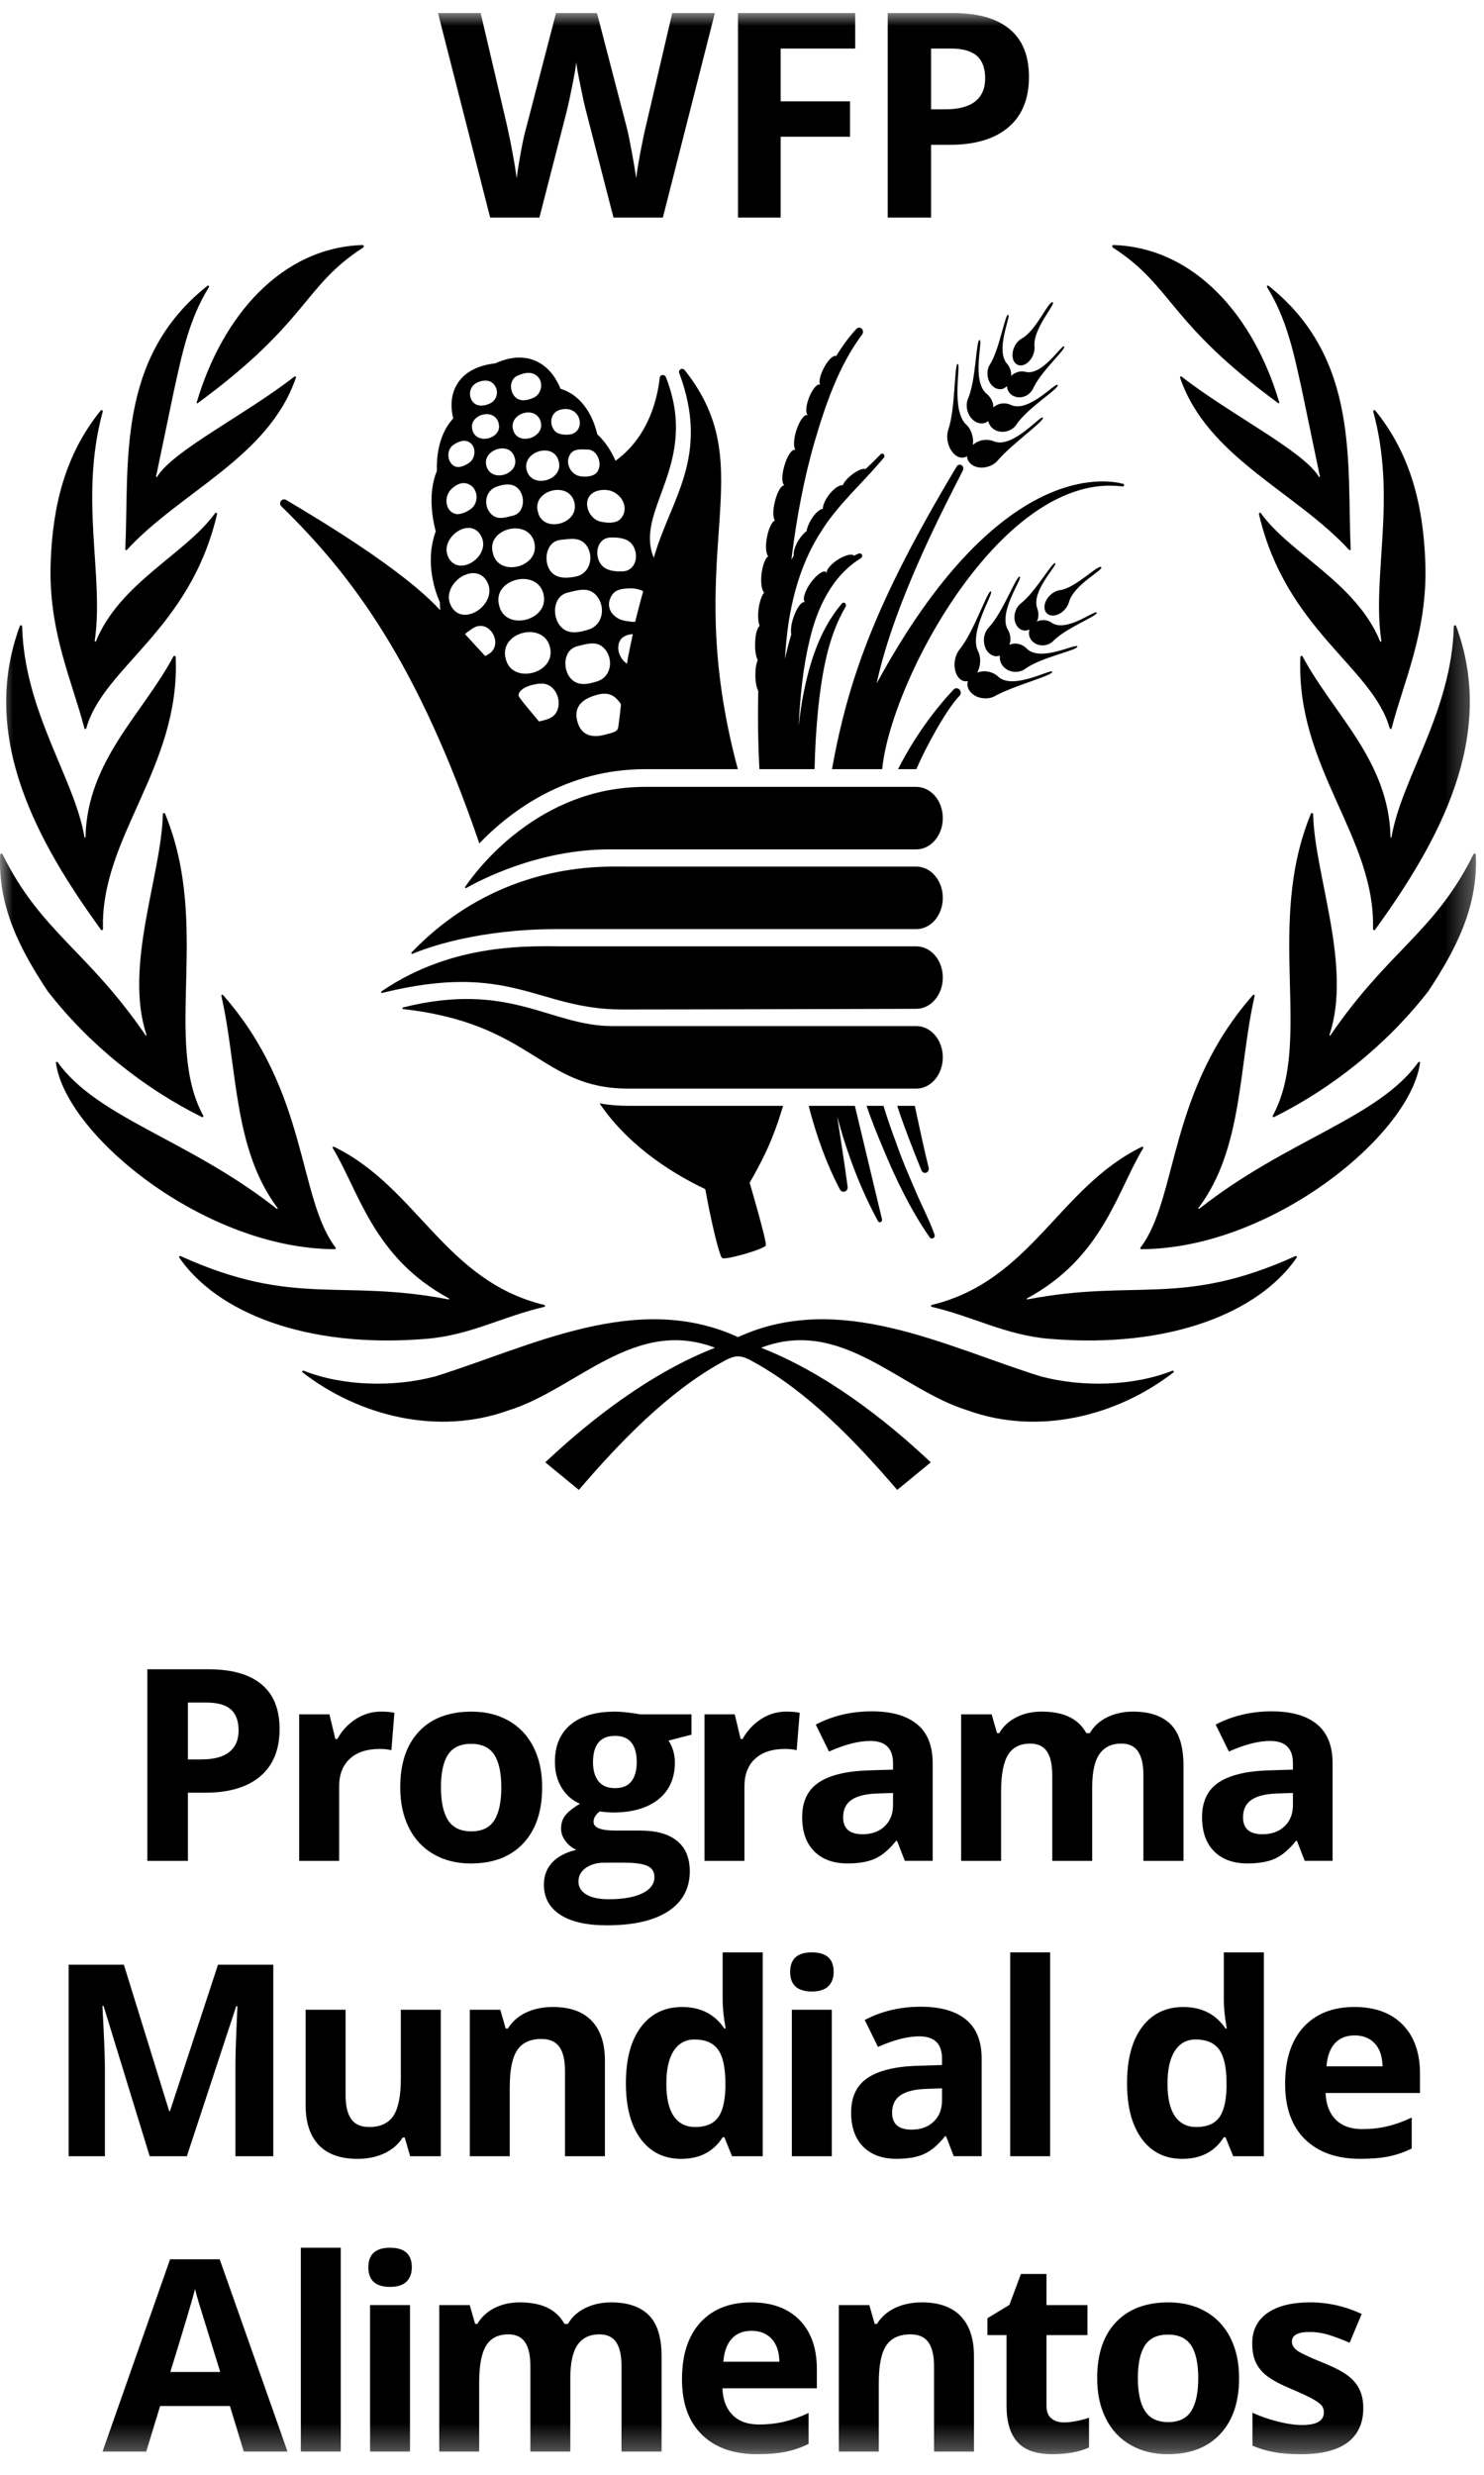 <?xml version="1.0" encoding="UTF-8"?>
<svg width="57px" height="95px" viewBox="0 0 57 95" version="1.1" xmlns="http://www.w3.org/2000/svg" xmlns:xlink="http://www.w3.org/1999/xlink">
    <!-- Generator: Sketch 48.2 (47327) - http://www.bohemiancoding.com/sketch -->
    <title>vertical/es/wfp-logo-vertical-black-es</title>
    <desc>Created with Sketch.</desc>
    <defs>
        <polygon id="path-1" points="0 93.71 56.693 93.71 56.693 0 0 0"></polygon>
    </defs>
    <g id="Black" stroke="none" stroke-width="1" fill="none" fill-rule="evenodd" transform="translate(-348, -218)">
        <g id="vertical/es/wfp-logo-vertical-black-es" transform="translate(348, 218.5)">
            <path d="M7.218,67.039 L7.731,67.039 C8.211,67.039 8.569,66.944 8.807,66.755 C9.045,66.565 9.164,66.29 9.164,65.928 C9.164,65.562 9.065,65.292 8.865,65.118 C8.666,64.943 8.353,64.856 7.927,64.856 L7.218,64.856 L7.218,67.039 Z M10.739,65.872 C10.739,66.663 10.491,67.268 9.997,67.687 C9.502,68.106 8.799,68.316 7.887,68.316 L7.218,68.316 L7.218,70.932 L5.659,70.932 L5.659,63.579 L8.008,63.579 C8.9,63.579 9.578,63.77 10.042,64.154 C10.507,64.539 10.739,65.111 10.739,65.872 Z" id="Fill-1" fill="#000000"></path>
            <path d="M14.63,65.203 C14.838,65.203 15.011,65.219 15.149,65.248 L15.033,66.686 C14.909,66.653 14.758,66.637 14.581,66.637 C14.091,66.637 13.71,66.763 13.437,67.014 C13.162,67.266 13.027,67.617 13.027,68.07 L13.027,70.932 L11.492,70.932 L11.492,65.308 L12.653,65.308 L12.88,66.254 L12.956,66.254 C13.13,65.939 13.366,65.685 13.662,65.492 C13.96,65.3 14.281,65.203 14.63,65.203" id="Fill-3" fill="#000000"></path>
            <path d="M16.937,68.111 C16.937,68.668 17.028,69.089 17.211,69.374 C17.394,69.658 17.691,69.8 18.104,69.8 C18.513,69.8 18.807,69.659 18.986,69.376 C19.166,69.092 19.255,68.671 19.255,68.111 C19.255,67.554 19.165,67.137 18.984,66.858 C18.803,66.581 18.506,66.441 18.094,66.441 C17.685,66.441 17.39,66.58 17.208,66.856 C17.027,67.132 16.937,67.551 16.937,68.111 M20.824,68.111 C20.824,69.026 20.583,69.742 20.101,70.258 C19.618,70.775 18.945,71.033 18.083,71.033 C17.544,71.033 17.068,70.915 16.655,70.678 C16.243,70.442 15.926,70.102 15.705,69.66 C15.483,69.217 15.373,68.701 15.373,68.111 C15.373,67.192 15.612,66.478 16.092,65.968 C16.571,65.459 17.246,65.204 18.114,65.204 C18.654,65.204 19.13,65.321 19.542,65.556 C19.955,65.791 20.271,66.128 20.492,66.567 C20.714,67.007 20.824,67.521 20.824,68.111" id="Fill-5" fill="#000000"></path>
            <path d="M22.777,67.15 C22.777,67.456 22.846,67.697 22.986,67.875 C23.125,68.052 23.337,68.141 23.622,68.141 C23.911,68.141 24.122,68.052 24.256,67.875 C24.39,67.697 24.457,67.456 24.457,67.15 C24.457,66.473 24.178,66.134 23.622,66.134 C23.059,66.134 22.777,66.473 22.777,67.15 Z M22.218,71.727 C22.218,71.938 22.32,72.104 22.523,72.225 C22.726,72.345 23.01,72.406 23.376,72.406 C23.925,72.406 24.356,72.331 24.669,72.179 C24.98,72.029 25.136,71.823 25.136,71.561 C25.136,71.349 25.044,71.204 24.859,71.124 C24.674,71.043 24.39,71.003 24.005,71.003 L23.21,71.003 C22.928,71.003 22.692,71.069 22.503,71.202 C22.313,71.334 22.218,71.508 22.218,71.727 Z M26.559,65.309 L26.559,66.089 L25.679,66.315 C25.84,66.567 25.921,66.848 25.921,67.161 C25.921,67.764 25.71,68.234 25.29,68.571 C24.869,68.908 24.284,69.077 23.537,69.077 L23.26,69.061 L23.034,69.036 C22.876,69.157 22.798,69.291 22.798,69.438 C22.798,69.66 23.079,69.77 23.642,69.77 L24.597,69.77 C25.215,69.77 25.685,69.903 26.008,70.168 C26.332,70.432 26.494,70.822 26.494,71.335 C26.494,71.992 26.219,72.502 25.672,72.864 C25.124,73.225 24.337,73.407 23.31,73.407 C22.526,73.407 21.926,73.27 21.512,72.997 C21.098,72.723 20.891,72.34 20.891,71.847 C20.891,71.508 20.997,71.225 21.208,70.998 C21.42,70.77 21.729,70.607 22.138,70.509 C21.981,70.443 21.843,70.333 21.726,70.18 C21.609,70.028 21.55,69.866 21.55,69.695 C21.55,69.48 21.612,69.302 21.736,69.16 C21.86,69.017 22.04,68.877 22.274,68.74 C21.979,68.612 21.746,68.408 21.573,68.126 C21.4,67.844 21.314,67.512 21.314,67.13 C21.314,66.516 21.513,66.043 21.912,65.707 C22.311,65.372 22.881,65.204 23.622,65.204 C23.78,65.204 23.966,65.218 24.183,65.247 C24.399,65.275 24.538,65.296 24.597,65.309 L26.559,65.309 Z" id="Fill-7" fill="#000000"></path>
            <path d="M30.198,65.203 C30.405,65.203 30.578,65.219 30.716,65.248 L30.6,66.686 C30.476,66.653 30.325,66.637 30.147,66.637 C29.658,66.637 29.276,66.763 29.003,67.014 C28.73,67.266 28.594,67.617 28.594,68.07 L28.594,70.932 L27.059,70.932 L27.059,65.308 L28.221,65.308 L28.447,66.254 L28.523,66.254 C28.697,65.939 28.932,65.685 29.229,65.492 C29.526,65.3 29.848,65.203 30.198,65.203" id="Fill-9" fill="#000000"></path>
            <path d="M34.301,68.326 L33.707,68.347 C33.262,68.36 32.93,68.44 32.712,68.588 C32.493,68.735 32.385,68.96 32.385,69.262 C32.385,69.694 32.633,69.911 33.129,69.911 C33.485,69.911 33.769,69.808 33.982,69.603 C34.195,69.399 34.301,69.128 34.301,68.789 L34.301,68.326 Z M34.753,70.931 L34.457,70.167 L34.416,70.167 C34.158,70.492 33.893,70.718 33.619,70.844 C33.346,70.97 32.99,71.032 32.551,71.032 C32.011,71.032 31.586,70.878 31.276,70.569 C30.966,70.261 30.811,69.822 30.811,69.252 C30.811,68.655 31.02,68.215 31.437,67.931 C31.855,67.648 32.484,67.491 33.325,67.461 L34.301,67.431 L34.301,67.184 C34.301,66.615 34.009,66.33 33.426,66.33 C32.977,66.33 32.448,66.466 31.842,66.737 L31.333,65.701 C31.981,65.362 32.698,65.193 33.487,65.193 C34.24,65.193 34.819,65.357 35.221,65.686 C35.623,66.014 35.824,66.514 35.824,67.184 L35.824,70.931 L34.753,70.931 Z" id="Fill-11" fill="#000000"></path>
            <path d="M41.951,70.932 L40.417,70.932 L40.417,67.648 C40.417,67.243 40.349,66.938 40.214,66.735 C40.078,66.533 39.864,66.431 39.572,66.431 C39.18,66.431 38.895,66.575 38.718,66.864 C38.54,67.152 38.451,67.626 38.451,68.286 L38.451,70.932 L36.917,70.932 L36.917,65.309 L38.089,65.309 L38.295,66.029 L38.381,66.029 C38.531,65.77 38.749,65.569 39.034,65.422 C39.319,65.277 39.646,65.203 40.014,65.203 C40.856,65.203 41.427,65.479 41.724,66.029 L41.86,66.029 C42.012,65.767 42.233,65.564 42.527,65.42 C42.82,65.276 43.151,65.203 43.52,65.203 C44.157,65.203 44.639,65.368 44.967,65.694 C45.293,66.021 45.457,66.545 45.457,67.266 L45.457,70.932 L43.918,70.932 L43.918,67.648 C43.918,67.243 43.849,66.938 43.714,66.735 C43.578,66.533 43.364,66.431 43.073,66.431 C42.697,66.431 42.417,66.565 42.23,66.833 C42.044,67.101 41.951,67.527 41.951,68.111 L41.951,70.932 Z" id="Fill-13" fill="#000000"></path>
            <path d="M49.661,68.326 L49.067,68.347 C48.622,68.36 48.29,68.44 48.072,68.588 C47.853,68.735 47.745,68.96 47.745,69.262 C47.745,69.694 47.993,69.911 48.489,69.911 C48.845,69.911 49.129,69.808 49.342,69.603 C49.555,69.399 49.661,69.128 49.661,68.789 L49.661,68.326 Z M50.113,70.931 L49.817,70.167 L49.776,70.167 C49.518,70.492 49.253,70.718 48.979,70.844 C48.706,70.97 48.35,71.032 47.911,71.032 C47.371,71.032 46.946,70.878 46.636,70.569 C46.326,70.261 46.171,69.822 46.171,69.252 C46.171,68.655 46.38,68.215 46.797,67.931 C47.215,67.648 47.844,67.491 48.685,67.461 L49.661,67.431 L49.661,67.184 C49.661,66.615 49.369,66.33 48.786,66.33 C48.337,66.33 47.808,66.466 47.202,66.737 L46.693,65.701 C47.341,65.362 48.058,65.193 48.847,65.193 C49.6,65.193 50.179,65.357 50.581,65.686 C50.983,66.014 51.184,66.514 51.184,67.184 L51.184,70.931 L50.113,70.931 Z" id="Fill-15" fill="#000000"></path>
            <path d="M5.749,82.271 L3.978,76.502 L3.934,76.502 C3.997,77.676 4.029,78.458 4.029,78.851 L4.029,82.271 L2.636,82.271 L2.636,74.918 L4.758,74.918 L6.499,80.541 L6.528,80.541 L8.374,74.918 L10.497,74.918 L10.497,82.271 L9.043,82.271 L9.043,78.791 C9.043,78.626 9.046,78.437 9.051,78.222 C9.056,78.008 9.079,77.438 9.119,76.512 L9.073,76.512 L7.177,82.271 L5.749,82.271 Z" id="Fill-17" fill="#000000"></path>
            <path d="M15.754,82.271 L15.546,81.552 L15.466,81.552 C15.303,81.813 15.069,82.015 14.768,82.158 C14.466,82.3 14.123,82.372 13.736,82.372 C13.075,82.372 12.579,82.195 12.242,81.841 C11.908,81.487 11.739,80.978 11.739,80.315 L11.739,76.648 L13.274,76.648 L13.274,79.932 C13.274,80.338 13.345,80.642 13.491,80.845 C13.634,81.048 13.864,81.15 14.18,81.15 C14.608,81.15 14.918,81.006 15.11,80.719 C15.3,80.433 15.396,79.958 15.396,79.293 L15.396,76.648 L16.93,76.648 L16.93,82.271 L15.754,82.271 Z" id="Fill-19" fill="#000000"></path>
            <path d="M23.235,82.271 L21.701,82.271 L21.701,78.987 C21.701,78.582 21.629,78.277 21.485,78.074 C21.34,77.872 21.111,77.77 20.796,77.77 C20.367,77.77 20.056,77.914 19.866,78.2 C19.674,78.487 19.579,78.961 19.579,79.625 L19.579,82.271 L18.045,82.271 L18.045,76.648 L19.216,76.648 L19.422,77.368 L19.508,77.368 C19.679,77.096 19.915,76.89 20.214,76.751 C20.514,76.612 20.856,76.542 21.238,76.542 C21.892,76.542 22.388,76.719 22.727,77.073 C23.065,77.427 23.235,77.937 23.235,78.605 L23.235,82.271 Z" id="Fill-21" fill="#000000"></path>
            <path d="M26.7,81.15 C27.093,81.15 27.38,81.036 27.562,80.807 C27.745,80.58 27.846,80.192 27.862,79.646 L27.862,79.48 C27.862,78.877 27.769,78.444 27.583,78.182 C27.396,77.921 27.095,77.79 26.675,77.79 C26.333,77.79 26.067,77.935 25.878,78.225 C25.688,78.515 25.594,78.937 25.594,79.49 C25.594,80.044 25.689,80.458 25.881,80.735 C26.071,81.011 26.345,81.15 26.7,81.15 M26.162,82.372 C25.502,82.372 24.982,82.115 24.605,81.602 C24.228,81.089 24.04,80.379 24.04,79.469 C24.04,78.547 24.231,77.83 24.615,77.315 C25,76.8 25.528,76.543 26.202,76.543 C26.91,76.543 27.45,76.818 27.822,77.368 L27.872,77.368 C27.795,76.949 27.757,76.575 27.757,76.246 L27.757,74.446 L29.296,74.446 L29.296,82.271 L28.118,82.271 L27.822,81.542 L27.757,81.542 C27.408,82.095 26.876,82.372 26.162,82.372" id="Fill-23" fill="#000000"></path>
            <mask id="mask-2" fill="white">
                <use xlink:href="#path-1"></use>
            </mask>
            <g id="Clip-26"></g>
            <path d="M30.415,82.271 L31.949,82.271 L31.949,76.648 L30.415,76.648 L30.415,82.271 Z M30.35,75.194 C30.35,74.694 30.628,74.445 31.185,74.445 C31.741,74.445 32.02,74.694 32.02,75.194 C32.02,75.433 31.95,75.617 31.811,75.75 C31.672,75.883 31.463,75.948 31.185,75.948 C30.628,75.948 30.35,75.697 30.35,75.194 Z" id="Fill-25" fill="#000000" mask="url(#mask-2)"></path>
            <path d="M36.182,79.665 L35.588,79.686 C35.143,79.699 34.811,79.779 34.593,79.927 C34.374,80.074 34.266,80.299 34.266,80.601 C34.266,81.033 34.514,81.25 35.01,81.25 C35.366,81.25 35.65,81.147 35.863,80.942 C36.076,80.738 36.182,80.467 36.182,80.128 L36.182,79.665 Z M36.634,82.27 L36.338,81.506 L36.297,81.506 C36.039,81.831 35.774,82.057 35.5,82.183 C35.227,82.309 34.871,82.371 34.432,82.371 C33.892,82.371 33.467,82.217 33.157,81.908 C32.847,81.6 32.692,81.161 32.692,80.591 C32.692,79.994 32.901,79.554 33.318,79.27 C33.736,78.987 34.365,78.83 35.206,78.8 L36.182,78.77 L36.182,78.523 C36.182,77.954 35.89,77.669 35.307,77.669 C34.858,77.669 34.329,77.805 33.723,78.076 L33.214,77.04 C33.862,76.701 34.579,76.532 35.368,76.532 C36.121,76.532 36.7,76.696 37.102,77.025 C37.504,77.353 37.705,77.853 37.705,78.523 L37.705,82.27 L36.634,82.27 Z" id="Fill-27" fill="#000000" mask="url(#mask-2)"></path>
            <polygon id="Fill-28" fill="#000000" mask="url(#mask-2)" points="38.801 82.271 40.335 82.271 40.335 74.446 38.801 74.446"></polygon>
            <path d="M45.949,81.15 C46.342,81.15 46.629,81.036 46.811,80.807 C46.994,80.58 47.095,80.192 47.111,79.646 L47.111,79.48 C47.111,78.877 47.018,78.444 46.832,78.182 C46.645,77.921 46.344,77.79 45.924,77.79 C45.582,77.79 45.316,77.935 45.127,78.225 C44.937,78.515 44.843,78.937 44.843,79.49 C44.843,80.044 44.938,80.458 45.13,80.735 C45.32,81.011 45.594,81.15 45.949,81.15 M45.411,82.372 C44.751,82.372 44.231,82.115 43.854,81.602 C43.477,81.089 43.289,80.379 43.289,79.469 C43.289,78.547 43.48,77.83 43.864,77.315 C44.249,76.8 44.777,76.543 45.451,76.543 C46.159,76.543 46.699,76.818 47.071,77.368 L47.121,77.368 C47.044,76.949 47.006,76.575 47.006,76.246 L47.006,74.446 L48.545,74.446 L48.545,82.271 L47.367,82.271 L47.071,81.542 L47.006,81.542 C46.657,82.095 46.125,82.372 45.411,82.372" id="Fill-29" fill="#000000" mask="url(#mask-2)"></path>
            <path d="M52.031,77.634 C51.706,77.634 51.451,77.737 51.267,77.943 C51.083,78.15 50.977,78.442 50.95,78.821 L53.102,78.821 C53.095,78.442 52.997,78.15 52.806,77.943 C52.615,77.737 52.356,77.634 52.031,77.634 M52.248,82.371 C51.343,82.371 50.635,82.121 50.126,81.622 C49.616,81.122 49.361,80.415 49.361,79.499 C49.361,78.558 49.596,77.829 50.067,77.315 C50.539,76.8 51.19,76.542 52.021,76.542 C52.816,76.542 53.434,76.769 53.877,77.221 C54.32,77.674 54.541,78.299 54.541,79.097 L54.541,79.842 L50.915,79.842 C50.931,80.278 51.06,80.617 51.302,80.863 C51.544,81.108 51.883,81.23 52.318,81.23 C52.657,81.23 52.977,81.195 53.279,81.124 C53.581,81.054 53.895,80.942 54.224,80.787 L54.224,81.974 C53.956,82.109 53.67,82.208 53.364,82.274 C53.059,82.339 52.687,82.371 52.248,82.371" id="Fill-30" fill="#000000" mask="url(#mask-2)"></path>
            <path d="M8.459,90.552 C7.966,88.966 7.688,88.069 7.626,87.862 C7.564,87.654 7.52,87.489 7.493,87.368 C7.383,87.797 7.066,88.859 6.542,90.552 L8.459,90.552 Z M9.364,93.61 L8.831,91.86 L6.15,91.86 L5.617,93.61 L3.938,93.61 L6.533,86.227 L8.438,86.227 L11.044,93.61 L9.364,93.61 Z" id="Fill-31" fill="#000000" mask="url(#mask-2)"></path>
            <polygon id="Fill-32" fill="#000000" mask="url(#mask-2)" points="11.555 93.609 13.089 93.609 13.089 85.784 11.555 85.784"></polygon>
            <path d="M14.214,93.609 L15.748,93.609 L15.748,87.986 L14.214,87.986 L14.214,93.609 Z M14.148,86.533 C14.148,86.033 14.426,85.784 14.983,85.784 C15.54,85.784 15.818,86.033 15.818,86.533 C15.818,86.771 15.748,86.956 15.609,87.089 C15.47,87.222 15.261,87.287 14.983,87.287 C14.426,87.287 14.148,87.036 14.148,86.533 Z" id="Fill-33" fill="#000000" mask="url(#mask-2)"></path>
            <path d="M21.905,93.61 L20.372,93.61 L20.372,90.326 C20.372,89.921 20.303,89.616 20.169,89.413 C20.032,89.211 19.819,89.109 19.526,89.109 C19.134,89.109 18.849,89.253 18.672,89.542 C18.494,89.83 18.405,90.304 18.405,90.964 L18.405,93.61 L16.871,93.61 L16.871,87.987 L18.043,87.987 L18.249,88.707 L18.335,88.707 C18.486,88.448 18.704,88.247 18.988,88.1 C19.274,87.955 19.6,87.881 19.969,87.881 C20.811,87.881 21.382,88.157 21.678,88.707 L21.815,88.707 C21.966,88.445 22.188,88.242 22.481,88.098 C22.774,87.954 23.106,87.881 23.475,87.881 C24.112,87.881 24.594,88.046 24.921,88.372 C25.247,88.699 25.411,89.223 25.411,89.944 L25.411,93.61 L23.872,93.61 L23.872,90.326 C23.872,89.921 23.803,89.616 23.669,89.413 C23.532,89.211 23.319,89.109 23.028,89.109 C22.651,89.109 22.372,89.243 22.184,89.511 C21.999,89.779 21.905,90.205 21.905,90.789 L21.905,93.61 Z" id="Fill-34" fill="#000000" mask="url(#mask-2)"></path>
            <path d="M28.865,88.973 C28.54,88.973 28.285,89.076 28.101,89.282 C27.917,89.489 27.811,89.781 27.784,90.16 L29.936,90.16 C29.929,89.781 29.831,89.489 29.64,89.282 C29.449,89.076 29.19,88.973 28.865,88.973 M29.082,93.71 C28.177,93.71 27.469,93.46 26.96,92.961 C26.45,92.461 26.195,91.754 26.195,90.838 C26.195,89.897 26.43,89.168 26.901,88.654 C27.373,88.139 28.024,87.881 28.855,87.881 C29.65,87.881 30.268,88.108 30.711,88.56 C31.154,89.013 31.375,89.638 31.375,90.436 L31.375,91.181 L27.749,91.181 C27.765,91.617 27.894,91.956 28.136,92.202 C28.378,92.447 28.717,92.569 29.152,92.569 C29.491,92.569 29.811,92.534 30.113,92.463 C30.415,92.393 30.729,92.281 31.058,92.126 L31.058,93.313 C30.79,93.448 30.504,93.547 30.198,93.613 C29.893,93.678 29.521,93.71 29.082,93.71" id="Fill-35" fill="#000000" mask="url(#mask-2)"></path>
            <path d="M37.41,93.61 L35.876,93.61 L35.876,90.326 C35.876,89.921 35.804,89.616 35.66,89.413 C35.515,89.211 35.286,89.109 34.971,89.109 C34.542,89.109 34.231,89.253 34.04,89.539 C33.849,89.826 33.754,90.3 33.754,90.964 L33.754,93.61 L32.22,93.61 L32.22,87.987 L33.391,87.987 L33.597,88.707 L33.683,88.707 C33.854,88.435 34.09,88.229 34.389,88.09 C34.689,87.951 35.031,87.881 35.413,87.881 C36.067,87.881 36.563,88.058 36.902,88.412 C37.24,88.766 37.41,89.276 37.41,89.944 L37.41,93.61 Z" id="Fill-36" fill="#000000" mask="url(#mask-2)"></path>
            <path d="M40.864,92.489 C41.132,92.489 41.454,92.43 41.829,92.311 L41.829,93.454 C41.447,93.624 40.977,93.71 40.421,93.71 C39.807,93.71 39.361,93.555 39.081,93.246 C38.801,92.934 38.661,92.469 38.661,91.85 L38.661,89.138 L37.926,89.138 L37.926,88.49 L38.771,87.977 L39.214,86.79 L40.195,86.79 L40.195,87.987 L41.769,87.987 L41.769,89.138 L40.195,89.138 L40.195,91.85 C40.195,92.067 40.256,92.228 40.379,92.332 C40.501,92.436 40.663,92.489 40.864,92.489" id="Fill-37" fill="#000000" mask="url(#mask-2)"></path>
            <path d="M43.705,90.788 C43.705,91.345 43.797,91.766 43.979,92.051 C44.162,92.335 44.46,92.477 44.872,92.477 C45.281,92.477 45.575,92.336 45.755,92.053 C45.934,91.769 46.024,91.348 46.024,90.788 C46.024,90.231 45.934,89.814 45.753,89.535 C45.571,89.258 45.274,89.118 44.862,89.118 C44.453,89.118 44.158,89.257 43.977,89.533 C43.796,89.809 43.705,90.228 43.705,90.788 M47.593,90.788 C47.593,91.703 47.351,92.419 46.869,92.935 C46.386,93.452 45.714,93.71 44.852,93.71 C44.312,93.71 43.836,93.592 43.424,93.355 C43.012,93.119 42.694,92.779 42.474,92.337 C42.252,91.894 42.142,91.378 42.142,90.788 C42.142,89.869 42.381,89.155 42.86,88.645 C43.34,88.136 44.014,87.881 44.883,87.881 C45.422,87.881 45.898,87.998 46.31,88.233 C46.723,88.468 47.04,88.805 47.261,89.244 C47.482,89.684 47.593,90.198 47.593,90.788" id="Fill-38" fill="#000000" mask="url(#mask-2)"></path>
            <path d="M52.363,91.94 C52.363,92.517 52.163,92.956 51.762,93.258 C51.361,93.559 50.762,93.711 49.964,93.711 C49.555,93.711 49.206,93.683 48.918,93.627 C48.63,93.572 48.36,93.491 48.108,93.383 L48.108,92.116 C48.393,92.251 48.715,92.363 49.071,92.454 C49.428,92.544 49.743,92.589 50.014,92.589 C50.571,92.589 50.849,92.428 50.849,92.106 C50.849,91.986 50.812,91.887 50.739,91.812 C50.665,91.737 50.538,91.651 50.356,91.555 C50.175,91.46 49.934,91.348 49.633,91.221 C49.2,91.04 48.882,90.873 48.679,90.718 C48.476,90.564 48.329,90.387 48.236,90.187 C48.144,89.988 48.098,89.743 48.098,89.451 C48.098,88.951 48.292,88.565 48.679,88.292 C49.066,88.018 49.615,87.881 50.326,87.881 C51.004,87.881 51.662,88.029 52.302,88.324 L51.84,89.43 C51.558,89.31 51.295,89.211 51.051,89.133 C50.805,89.057 50.555,89.018 50.301,89.018 C49.848,89.018 49.622,89.14 49.622,89.385 C49.622,89.523 49.695,89.642 49.841,89.743 C49.987,89.843 50.306,89.992 50.799,90.19 C51.238,90.368 51.56,90.534 51.764,90.688 C51.969,90.842 52.12,91.02 52.217,91.221 C52.314,91.422 52.363,91.662 52.363,91.94" id="Fill-39" fill="#000000" mask="url(#mask-2)"></path>
            <path d="M35.762,3.696 L36.31,3.696 C36.822,3.696 37.204,3.595 37.459,3.392 C37.713,3.189 37.84,2.894 37.84,2.509 C37.84,2.119 37.734,1.831 37.521,1.643 C37.307,1.458 36.974,1.363 36.519,1.363 L35.762,1.363 L35.762,3.696 Z M39.522,2.45 C39.522,3.295 39.257,3.941 38.729,4.388 C38.201,4.837 37.45,5.059 36.476,5.059 L35.762,5.059 L35.762,7.853 L34.097,7.853 L34.097,0.001 L36.605,0.001 C37.557,0.001 38.282,0.204 38.777,0.616 C39.274,1.026 39.522,1.637 39.522,2.45 Z M29.985,7.853 L28.347,7.853 L28.347,0.001 L32.848,0.001 L32.848,1.363 L29.985,1.363 L29.985,3.389 L32.649,3.389 L32.649,4.748 L29.985,4.748 L29.985,7.853 Z M25.46,7.853 L23.564,7.853 L22.501,3.728 C22.461,3.58 22.394,3.277 22.299,2.817 C22.204,2.357 22.15,2.049 22.136,1.891 C22.114,2.084 22.06,2.396 21.974,2.822 C21.888,3.251 21.822,3.557 21.776,3.739 L20.718,7.853 L18.827,7.853 L16.824,0.001 L18.462,0.001 L19.466,4.285 C19.641,5.077 19.768,5.763 19.847,6.343 C19.869,6.139 19.918,5.824 19.995,5.396 C20.072,4.966 20.144,4.635 20.213,4.399 L21.357,0.001 L22.93,0.001 L24.074,4.399 C24.125,4.596 24.187,4.897 24.262,5.301 C24.338,5.707 24.395,6.053 24.434,6.343 C24.47,6.064 24.527,5.715 24.606,5.298 C24.685,4.883 24.757,4.545 24.821,4.285 L25.82,0.001 L27.458,0.001 L25.46,7.853 Z M21.387,35.166 C18.337,35.166 16.378,35.889 15.844,36.114 C15.812,36.129 15.786,36.084 15.81,36.059 C19.163,32.574 23.089,32.766 24.033,32.766 L35.195,32.766 C35.757,32.766 36.213,33.303 36.213,33.967 C36.213,34.629 35.757,35.166 35.195,35.166 L21.387,35.166 Z M23.902,38.251 C20.615,38.251 19.656,36.383 14.68,37.615 C14.646,37.624 14.623,37.578 14.652,37.557 C17.426,35.654 20.443,35.828 21.663,35.828 L35.195,35.828 C35.757,35.828 36.213,36.364 36.213,37.026 C36.213,37.688 35.757,38.225 35.195,38.225 C35.195,38.225 26.505,38.251 23.902,38.251 Z M24.135,41.288 C20.761,41.288 20.491,38.797 15.489,38.236 C15.454,38.233 15.45,38.181 15.484,38.172 C19.593,37.145 21.122,38.888 23.521,38.888 L35.195,38.888 C35.757,38.888 36.213,39.425 36.213,40.087 C36.213,40.751 35.757,41.288 35.195,41.288 L24.135,41.288 Z M23.403,32.105 C20.686,32.105 18.435,33.289 17.908,33.589 C17.879,33.605 17.849,33.569 17.868,33.542 C18.308,32.894 20.688,29.706 24.778,29.706 L35.195,29.706 C35.757,29.706 36.213,30.242 36.213,30.905 C36.213,31.567 35.757,32.105 35.195,32.105 L23.403,32.105 Z M38.344,25.48 C38.239,25.373 38.081,25.297 37.9,25.274 C37.766,25.256 37.646,25.277 37.538,25.317 C37.585,25.218 37.625,25.113 37.64,24.988 C37.667,24.794 37.63,24.613 37.556,24.476 C37.22,23.738 38.181,22.267 38.06,22.201 C37.945,22.137 37.399,23.761 36.869,24.416 C36.766,24.537 36.693,24.709 36.669,24.905 C36.651,25.099 36.682,25.282 36.756,25.419 C36.829,25.55 36.942,25.645 37.074,25.652 C37.11,25.657 37.147,25.654 37.181,25.646 C37.173,25.666 37.165,25.686 37.163,25.706 C37.142,25.849 37.197,25.985 37.304,26.093 C37.409,26.204 37.564,26.279 37.745,26.3 C37.932,26.325 38.105,26.288 38.239,26.207 C38.958,25.814 40.449,25.427 40.417,25.288 C40.388,25.151 38.934,26.003 38.344,25.48 Z M39.444,24.405 C39.344,24.297 39.202,24.223 39.037,24.206 C38.942,24.201 38.856,24.218 38.769,24.25 C38.782,24.203 38.801,24.165 38.806,24.119 C38.824,23.944 38.782,23.782 38.703,23.657 C38.339,22.98 39.291,21.701 39.168,21.637 C39.045,21.573 38.522,23.006 37.992,23.572 C37.887,23.672 37.814,23.822 37.795,23.997 C37.78,24.172 37.819,24.337 37.895,24.462 C37.979,24.584 38.095,24.672 38.234,24.691 C38.294,24.695 38.357,24.684 38.412,24.669 C38.409,24.677 38.402,24.688 38.404,24.695 C38.391,24.845 38.446,24.988 38.543,25.093 C38.643,25.201 38.787,25.274 38.948,25.288 C39.113,25.303 39.265,25.259 39.381,25.172 C40,24.724 41.417,24.459 41.38,24.316 C41.346,24.177 39.99,24.927 39.444,24.405 Z M40.407,23.413 C40.304,23.335 40.165,23.293 40.018,23.308 C39.948,23.311 39.882,23.332 39.822,23.36 C39.832,23.329 39.85,23.305 39.861,23.276 C39.9,23.125 39.887,22.971 39.837,22.846 C39.606,22.181 40.63,21.198 40.53,21.119 C40.43,21.044 39.766,22.235 39.22,22.654 C39.116,22.733 39.032,22.855 38.99,23.009 C38.945,23.157 38.958,23.314 39.011,23.436 C39.066,23.561 39.155,23.654 39.276,23.692 C39.367,23.721 39.459,23.701 39.546,23.665 C39.528,23.715 39.517,23.773 39.522,23.834 C39.535,23.971 39.601,24.084 39.708,24.165 C39.811,24.244 39.95,24.284 40.095,24.273 C40.244,24.258 40.372,24.194 40.462,24.098 C40.952,23.601 42.176,23.136 42.126,23.017 C42.073,22.896 40.973,23.782 40.407,23.413 Z M42.302,21.279 C42.199,21.128 41.344,22.066 40.711,22.155 C40.593,22.172 40.462,22.23 40.351,22.334 C40.233,22.439 40.158,22.57 40.131,22.695 C40.102,22.817 40.12,22.936 40.186,23.018 C40.257,23.105 40.365,23.142 40.485,23.128 C40.606,23.114 40.732,23.056 40.85,22.947 C40.96,22.843 41.036,22.713 41.065,22.591 C41.257,21.948 42.378,21.377 42.302,21.279 Z M24.608,22.549 C24.581,22.642 24.398,23.364 24.398,23.364 C24.345,23.393 24.125,23.346 24.067,23.34 C23.644,23.3 23.267,22.933 23.429,22.495 C23.562,22.137 23.833,22.099 24.178,22.084 C24.32,22.078 24.577,22.111 24.706,22.201 C24.706,22.201 24.655,22.366 24.608,22.549 Z M24.122,24.73 C24.109,24.812 24.096,24.895 24.083,24.977 C23.821,24.812 23.665,24.436 23.791,24.137 C23.888,23.912 24.129,23.852 24.306,23.843 C24.243,24.137 24.18,24.433 24.122,24.73 Z M23.744,27.427 C23.711,27.613 23.461,27.637 23.29,27.688 C22.794,27.837 22.324,27.773 22.172,27.18 C22.007,26.546 22.487,26.279 23.002,26.154 C23.283,26.088 23.542,26.143 23.734,26.381 C23.782,26.439 23.839,26.492 23.852,26.549 C23.852,26.549 23.775,27.253 23.744,27.427 Z M22.183,24.305 C22.566,24.212 22.962,24.069 23.256,24.445 C23.566,24.841 23.464,25.477 22.965,25.645 C22.637,25.756 22.241,25.852 21.96,25.584 C21.592,25.233 21.618,24.436 22.183,24.305 Z M21.807,22.248 C22.212,22.151 22.629,22.002 22.939,22.398 C23.262,22.811 23.154,23.482 22.632,23.657 C22.285,23.77 21.868,23.872 21.574,23.59 C21.188,23.224 21.217,22.387 21.807,22.248 Z M21.432,26.694 C21.327,27.064 21.023,27.119 20.702,27.195 C20.492,26.939 19.929,26.287 19.919,26.209 C19.916,26.184 19.919,26.154 19.931,26.119 C19.957,26.043 20.047,25.968 20.112,25.925 C20.304,25.8 20.713,25.709 20.933,25.753 C21.33,25.838 21.537,26.322 21.432,26.694 Z M19.427,24.794 C19.138,23.77 20.855,23.325 21.12,24.328 C21.393,25.36 19.661,25.799 19.427,24.794 Z M19.175,22.75 C18.881,21.733 20.605,21.287 20.87,22.285 C21.143,23.32 19.408,23.758 19.175,22.75 Z M18.934,20.741 C18.653,19.794 20.272,19.373 20.519,20.308 C20.773,21.27 19.154,21.686 18.934,20.741 Z M18.768,24.608 C18.688,24.655 18.659,24.68 18.632,24.68 L17.862,23.843 C17.871,23.82 18.11,23.646 18.188,23.601 C18.829,23.244 19.356,24.262 18.768,24.608 Z M17.306,22.721 C16.926,21.881 18.312,20.971 18.732,21.877 C19.117,22.71 17.732,23.637 17.306,22.721 Z M18.472,20.061 C18.91,20.84 17.59,21.709 17.212,20.872 C16.876,20.149 18.049,19.306 18.472,20.061 Z M17.365,18.247 C17.559,18.075 17.784,17.982 18.015,18.093 C18.385,18.27 18.396,18.826 18.073,19.047 C17.926,19.148 17.677,19.273 17.495,19.227 C17.099,19.127 17.023,18.549 17.365,18.247 Z M17.414,16.578 C17.575,16.47 17.787,16.372 17.97,16.448 C18.305,16.584 18.293,17.07 18.023,17.264 C17.9,17.352 17.677,17.46 17.527,17.421 C17.188,17.335 17.105,16.787 17.414,16.578 Z M18.301,14.2 C18.5,14.092 18.787,14.049 18.965,14.248 C19.175,14.482 19.107,14.841 18.831,14.982 C18.619,15.088 18.333,15.127 18.165,14.931 C17.981,14.717 18.018,14.352 18.301,14.2 Z M18.144,16.006 C17.984,15.412 18.986,15.13 19.149,15.736 C19.33,16.323 18.304,16.616 18.144,16.006 Z M19.761,17.046 C19.994,17.689 18.905,18.052 18.692,17.418 C18.474,16.774 19.569,16.407 19.761,17.046 Z M19.897,13.912 C20.105,13.829 20.371,13.739 20.603,13.912 C20.891,14.129 20.828,14.614 20.498,14.765 C20.28,14.864 20.002,14.931 19.807,14.758 C19.561,14.537 19.548,14.053 19.897,13.912 Z M19.705,19.294 C19.411,19.363 19.104,19.48 18.86,19.227 C18.548,18.905 18.637,18.343 19.06,18.189 C19.333,18.084 19.679,18.026 19.902,18.255 C20.188,18.547 20.157,19.184 19.705,19.294 Z M19.711,16.009 C19.522,15.371 20.561,15.044 20.761,15.664 C20.965,16.299 19.889,16.637 19.711,16.009 Z M21.45,17.178 C21.695,17.907 20.464,18.294 20.238,17.578 C20.01,16.843 21.248,16.456 21.45,17.178 Z M21.516,15.229 C21.733,15.171 21.962,15.191 22.128,15.368 C22.38,15.639 22.293,16.102 21.92,16.172 C21.744,16.203 21.474,16.191 21.338,16.07 C21.091,15.852 21.103,15.339 21.516,15.229 Z M22.566,16.756 C22.962,16.756 23.161,17.338 22.931,17.628 C22.792,17.802 22.492,17.814 22.288,17.782 C21.91,17.724 21.668,17.238 21.923,16.907 C22.078,16.709 22.343,16.756 22.566,16.756 Z M20.663,19.154 C20.419,18.316 21.842,17.942 22.059,18.773 C22.28,19.617 20.849,19.989 20.663,19.154 Z M21.534,20.224 C21.923,20.183 22.327,20.093 22.566,20.5 C22.815,20.93 22.629,21.529 22.125,21.63 C21.794,21.698 21.393,21.73 21.157,21.438 C20.847,21.049 20.97,20.276 21.534,20.224 Z M23.509,18.36 C23.989,18.558 24.151,19.123 23.812,19.439 C23.632,19.605 23.301,19.573 23.078,19.527 C22.632,19.439 22.34,18.77 22.731,18.451 C22.932,18.288 23.291,18.268 23.509,18.36 Z M24.264,20.378 C24.566,20.747 24.453,21.401 23.926,21.433 C23.65,21.448 23.29,21.416 23.104,21.191 C22.805,20.829 22.918,20.152 23.445,20.134 C23.72,20.122 24.077,20.152 24.264,20.378 Z M26.303,13.713 C26.274,13.671 26.222,13.648 26.169,13.664 C26.106,13.684 26.064,13.754 26.088,13.815 C27.292,17.05 25.755,18.645 25.112,20.912 C24.34,19.07 26.896,17.338 25.579,13.982 C25.56,13.94 25.526,13.905 25.479,13.898 C25.413,13.889 25.35,13.915 25.34,14.004 C25.306,14.239 25.151,16.099 23.642,17.189 C23.487,16.834 23.259,16.462 22.939,16.169 C22.8,15.541 22.39,14.681 21.529,14.425 C21.401,14.101 21.141,13.636 20.642,13.386 C20.173,13.153 19.629,13.175 19.026,13.447 C18.296,13.533 17.795,13.818 17.53,14.293 C17.281,14.742 17.325,15.23 17.409,15.563 C16.795,16.22 16.766,17.192 16.782,17.572 C16.417,18.448 16.622,19.471 16.737,19.896 C16.302,21.087 16.726,22.242 16.897,22.625 C16.897,22.73 16.903,22.828 16.908,22.925 C15.48,21.363 12.231,19.428 10.99,18.691 C10.932,18.655 10.859,18.663 10.808,18.712 C10.745,18.77 10.743,18.866 10.801,18.93 C13.57,21.63 16.039,24.962 18.411,31.875 C19.595,30.645 21.734,29.026 24.778,29.026 L28.34,29.026 C26.077,20.599 29.371,17.582 26.303,13.713 Z M43.138,18.072 C42.488,17.901 38.331,17.166 33.672,25.735 C34.352,22.544 36.417,18.683 36.984,17.561 L36.984,17.553 C37.018,17.489 37,17.407 36.942,17.363 C36.885,17.32 36.798,17.332 36.753,17.396 C33.675,22.529 32.594,25.488 31.956,29.026 L33.885,29.026 C34.213,25.614 38.522,17.578 43.115,18.174 L43.12,18.174 C43.146,18.18 43.17,18.159 43.173,18.134 C43.183,18.105 43.165,18.076 43.138,18.072 Z M33.877,46.303 L32.835,41.949 L31.061,41.949 C31.342,43.053 31.743,44.178 32.263,45.163 C32.297,45.221 32.36,45.258 32.423,45.246 C32.507,45.236 32.573,45.148 32.557,45.056 C32.436,44.135 32.292,43.245 32.156,42.358 C32.531,43.752 33.037,45.115 33.72,46.37 C33.738,46.41 33.777,46.428 33.814,46.416 C33.864,46.404 33.89,46.352 33.877,46.303 Z M35.67,44.327 C35.489,43.599 35.3,42.706 35.137,41.949 L34.462,41.949 C34.725,42.757 35.079,43.657 35.394,44.428 C35.426,44.502 35.496,44.539 35.565,44.52 C35.646,44.496 35.691,44.41 35.67,44.327 Z M35.895,46.888 L35.89,46.877 C35.672,46.269 35.37,45.724 35.132,45.139 C34.877,44.554 34.63,43.98 34.426,43.382 C34.255,42.931 34.074,42.416 33.935,41.949 L33.284,41.949 C33.468,42.493 33.706,43.081 33.929,43.606 C34.42,44.794 34.987,45.959 35.709,46.999 C35.735,47.038 35.785,47.053 35.832,47.035 C35.89,47.013 35.916,46.947 35.895,46.888 Z M36.869,25.988 C36.819,25.913 36.699,25.896 36.64,25.957 C35.457,27.206 34.741,28.535 34.494,29.026 L35.197,29.026 C35.549,28.201 36.342,26.741 36.85,26.215 L36.856,26.21 C36.908,26.151 36.919,26.053 36.869,25.988 Z M31.515,19.942 C32.166,18.873 33.132,18.055 33.95,17.067 C33.979,17.029 33.977,16.971 33.943,16.939 C33.911,16.904 33.859,16.904 33.825,16.936 C33.638,17.136 33.444,17.322 33.244,17.509 C33.158,17.465 32.938,17.55 32.715,17.726 C32.539,17.863 32.413,18.018 32.368,18.13 C32.255,18.104 32.043,18.236 31.851,18.48 C31.694,18.686 31.602,18.901 31.604,19.034 C31.484,19.044 31.308,19.198 31.158,19.442 C31.061,19.605 30.998,19.762 30.977,19.892 C30.88,19.957 30.77,20.082 30.667,20.244 C30.533,20.468 30.466,20.695 30.487,20.823 C30.455,20.881 30.423,20.933 30.397,20.988 C30.403,20.944 30.408,20.901 30.413,20.857 C30.604,19.343 30.883,17.846 31.305,16.401 C31.73,14.96 32.24,13.507 33.114,12.341 L33.118,12.335 C33.163,12.271 33.158,12.184 33.103,12.124 C33.048,12.063 32.956,12.06 32.898,12.121 C32.596,12.444 32.342,12.803 32.114,13.171 C32.014,13.118 31.804,13.316 31.644,13.623 C31.497,13.902 31.444,14.159 31.499,14.258 C31.499,14.258 31.497,14.267 31.491,14.264 C31.387,14.219 31.192,14.453 31.074,14.765 C30.959,15.06 30.938,15.332 31.016,15.422 C31.012,15.428 31.012,15.431 31.009,15.435 C30.89,15.393 30.699,15.662 30.581,16.041 C30.484,16.363 30.473,16.642 30.544,16.753 C30.549,16.759 30.544,16.773 30.539,16.77 C30.418,16.727 30.234,17.003 30.127,17.381 C30.019,17.744 30.027,18.067 30.13,18.13 C30.012,18.116 29.846,18.392 29.76,18.767 C29.68,19.091 29.689,19.37 29.764,19.483 C29.649,19.517 29.521,19.788 29.455,20.139 C29.392,20.482 29.424,20.765 29.508,20.857 C29.4,20.912 29.29,21.191 29.25,21.537 C29.211,21.88 29.261,22.16 29.35,22.252 C29.261,22.352 29.174,22.591 29.137,22.878 C29.101,23.151 29.124,23.389 29.177,23.521 C29.08,23.604 29.006,23.881 29.004,24.212 C28.996,24.477 29.035,24.703 29.103,24.834 C29.051,24.966 29.014,25.16 29.014,25.375 C29.009,25.654 29.054,25.893 29.124,26.018 C29.103,27 29.116,28.044 29.169,29.026 L31.287,29.026 C31.303,28.262 31.352,27.427 31.429,26.669 C31.578,25.32 31.801,23.948 32.476,22.796 L32.481,22.788 C32.502,22.745 32.499,22.698 32.468,22.66 C32.429,22.625 32.373,22.625 32.337,22.669 C31.421,23.732 31.019,25.174 30.783,26.558 C30.741,26.829 30.707,27.102 30.675,27.375 C30.733,26.264 30.835,25.157 31.09,24.105 C31.381,22.825 31.964,21.605 33.074,20.922 C33.108,20.901 33.126,20.857 33.114,20.811 C33.1,20.761 33.048,20.732 33.003,20.744 C32.932,20.765 32.866,20.802 32.799,20.832 C32.725,20.741 32.455,20.808 32.177,20.986 C31.911,21.159 31.736,21.372 31.754,21.488 C31.754,21.494 31.741,21.502 31.741,21.491 C31.738,21.477 31.736,21.465 31.728,21.456 C31.628,21.375 31.36,21.561 31.135,21.877 C30.906,22.192 30.817,22.523 30.914,22.608 C30.919,22.61 30.917,22.617 30.911,22.617 C30.793,22.57 30.596,22.838 30.473,23.213 C30.384,23.476 30.363,23.718 30.394,23.857 C30.394,23.861 30.389,23.866 30.389,23.866 C30.297,24.169 30.221,24.476 30.15,24.785 C30.177,24.348 30.216,23.907 30.279,23.471 C30.466,22.216 30.843,20.988 31.515,19.942 Z M38.179,16.445 C38.045,16.381 37.869,16.366 37.693,16.407 C37.562,16.439 37.457,16.503 37.367,16.578 C37.381,16.466 37.381,16.355 37.349,16.233 C37.307,16.041 37.213,15.884 37.097,15.784 C36.525,15.213 36.919,13.492 36.785,13.472 C36.654,13.454 36.701,15.168 36.43,15.97 C36.376,16.119 36.365,16.306 36.412,16.498 C36.459,16.688 36.554,16.846 36.672,16.95 C36.785,17.049 36.922,17.093 37.05,17.053 C37.084,17.049 37.118,17.032 37.147,17.011 C37.147,17.032 37.147,17.053 37.15,17.075 C37.179,17.215 37.278,17.325 37.415,17.389 C37.554,17.454 37.724,17.471 37.903,17.425 C38.084,17.384 38.234,17.285 38.331,17.166 C38.869,16.541 40.134,15.65 40.057,15.53 C39.981,15.415 38.913,16.727 38.179,16.445 Z M40.624,14.28 C40.543,14.162 39.53,15.345 38.84,15.05 C38.709,14.983 38.549,14.966 38.388,15.008 C38.299,15.034 38.223,15.082 38.152,15.14 C38.15,15.092 38.152,15.05 38.142,15.008 C38.1,14.835 38.005,14.7 37.887,14.61 C37.31,14.104 37.764,12.569 37.627,12.553 C37.488,12.537 37.491,14.065 37.192,14.781 C37.129,14.915 37.11,15.079 37.155,15.249 C37.197,15.419 37.291,15.56 37.409,15.65 C37.528,15.736 37.667,15.775 37.803,15.743 C37.864,15.727 37.916,15.695 37.963,15.662 C37.963,15.669 37.961,15.68 37.963,15.688 C38.005,15.835 38.105,15.948 38.234,16.015 C38.365,16.076 38.525,16.096 38.679,16.052 C38.84,16.009 38.966,15.912 39.045,15.791 C39.472,15.152 40.706,14.402 40.624,14.28 Z M40.874,12.8 C40.784,12.707 40.057,13.924 39.399,13.777 C39.276,13.742 39.131,13.751 39,13.818 C38.934,13.844 38.879,13.889 38.832,13.934 C38.832,13.905 38.84,13.876 38.84,13.844 C38.824,13.69 38.761,13.546 38.669,13.45 C38.226,12.909 38.843,11.626 38.724,11.585 C38.604,11.55 38.394,12.9 38.026,13.488 C37.953,13.6 37.916,13.742 37.932,13.899 C37.942,14.056 38.008,14.197 38.1,14.296 C38.194,14.393 38.31,14.447 38.436,14.44 C38.53,14.437 38.612,14.386 38.679,14.319 C38.679,14.373 38.69,14.431 38.717,14.488 C38.774,14.61 38.877,14.694 39.003,14.729 C39.126,14.768 39.273,14.758 39.404,14.694 C39.538,14.627 39.635,14.521 39.687,14.402 C39.976,13.761 40.96,12.893 40.874,12.8 Z M40.438,11.11 C40.288,11.004 39.813,12.185 39.249,12.493 C39.144,12.55 39.045,12.65 38.974,12.789 C38.903,12.93 38.877,13.079 38.895,13.204 C38.908,13.329 38.966,13.434 39.058,13.488 C39.152,13.543 39.265,13.54 39.372,13.486 C39.483,13.43 39.58,13.329 39.654,13.188 C39.721,13.05 39.748,12.9 39.732,12.775 C39.69,12.107 40.543,11.175 40.438,11.11 Z M30.079,41.949 L24.135,41.949 C23.731,41.949 23.366,41.916 23.031,41.855 C23.033,41.855 23.033,41.858 23.033,41.858 C24.01,43.309 25.539,44.41 27.09,45.148 C27.329,46.471 27.628,47.696 27.736,47.791 C27.846,47.886 29.368,47.449 29.416,47.307 C29.46,47.167 28.794,44.901 28.794,44.901 C29.594,43.526 29.841,42.717 30.079,41.949 Z M45.033,52.117 C43.533,52.711 41.574,52.76 39.976,52.336 C36.315,51.196 32.25,49.035 28.347,50.828 C24.445,49.035 20.38,51.196 16.719,52.336 C15.12,52.76 13.162,52.711 11.661,52.117 C11.619,52.102 11.588,52.154 11.625,52.184 C13.784,53.855 16.811,54.623 19.535,53.639 C22.151,52.825 24.364,50.053 27.463,51.236 C25.009,52.194 22.716,53.965 20.944,55.635 L22.233,56.693 C23.842,54.819 25.652,52.947 27.702,51.806 C27.983,51.642 28.151,51.575 28.347,51.565 C28.544,51.575 28.712,51.642 28.991,51.806 C31.043,52.947 32.854,54.819 34.462,56.693 L35.751,55.635 C33.979,53.965 31.686,52.194 29.232,51.236 C32.331,50.053 34.544,52.825 37.16,53.639 C39.885,54.623 42.91,53.855 45.07,52.184 C45.104,52.154 45.075,52.102 45.033,52.117 Z M20.905,49.593 C17.078,48.666 16.031,45.078 12.832,43.522 C12.798,43.504 12.761,43.544 12.782,43.575 C13.79,45.233 14.336,47.773 17.241,49.339 C17.264,49.35 17.251,49.389 17.225,49.38 C13.058,48.578 11.307,49.694 6.94,47.719 C6.904,47.703 6.864,47.743 6.887,47.779 C8.323,49.861 11.73,51.285 16.396,50.892 C18.075,50.749 19.293,50.042 20.905,49.666 C20.944,49.654 20.944,49.6 20.905,49.593 Z M12.89,47.392 C11.436,45.487 11.85,41.42 8.567,37.697 C8.541,37.669 8.494,37.691 8.502,37.728 C9.129,40.471 8.943,43.586 10.659,45.867 C10.675,45.892 10.651,45.916 10.628,45.9 C7.242,43.234 3.762,42.431 2.214,40.275 C2.19,40.245 2.143,40.261 2.148,40.298 C2.531,43.092 7.895,47.444 12.861,47.452 C12.89,47.452 12.908,47.417 12.89,47.392 Z M7.806,42.328 C6.247,39.438 8.111,35.026 6.342,30.741 C6.324,30.695 6.255,30.706 6.255,30.755 C6.203,33.094 4.749,36.59 5.628,39.227 C5.638,39.252 5.607,39.264 5.594,39.243 C3.355,35.972 1.578,35.289 0.098,32.295 C0.077,32.251 0.009,32.263 0.007,32.31 C-0.088,34.346 0.812,36.005 1.828,37.545 C3.452,39.632 5.544,41.282 7.757,42.382 C7.79,42.398 7.822,42.362 7.806,42.328 Z M6.749,24.723 C6.746,24.674 6.683,24.659 6.659,24.701 C5.47,26.924 3.353,28.695 3.284,31.631 C3.282,31.66 3.25,31.663 3.245,31.636 C2.859,29.369 0.935,26.829 0.851,23.547 C0.851,23.497 0.781,23.485 0.762,23.532 C-0.82,27.799 1.455,31.846 3.878,35.188 C3.904,35.222 3.956,35.203 3.956,35.157 C3.857,31.614 6.927,28.971 6.749,24.723 Z M8.26,19.201 C7.137,20.761 4.61,21.863 3.686,24.113 C3.673,24.145 3.634,24.137 3.639,24.101 C4.006,21.578 3.033,18.651 3.946,15.3 C3.959,15.252 3.899,15.22 3.869,15.258 C2.489,16.956 2.022,18.945 1.946,21.096 C1.851,23.736 2.781,25.663 3.24,27.453 C3.25,27.497 3.305,27.494 3.316,27.451 C3.977,25.102 7.297,23.689 8.336,19.238 C8.349,19.191 8.289,19.16 8.26,19.201 Z M11.307,13.956 C9.46,15.403 6.638,16.799 6.032,17.805 C6.022,17.826 5.99,17.811 5.995,17.79 L6.68,14.502 C6.988,13.107 7.252,11.771 8.024,10.523 C8.048,10.486 8.003,10.443 7.969,10.47 C4.452,13.255 4.967,17.282 4.812,20.579 C4.809,20.614 4.851,20.631 4.875,20.607 C6.946,18.361 10.321,17.053 11.365,14.001 C11.378,13.963 11.339,13.931 11.307,13.956 Z M13.924,8.906 C10.816,9.005 8.533,11.623 7.554,14.954 C7.549,14.973 7.575,14.989 7.591,14.979 C11.871,11.841 11.633,10.495 13.95,9.002 C13.992,8.976 13.973,8.906 13.924,8.906 Z M49.752,47.719 C45.387,49.694 43.635,48.578 39.467,49.38 C39.441,49.389 39.428,49.35 39.451,49.339 C42.357,47.773 42.903,45.233 43.91,43.575 C43.931,43.544 43.894,43.504 43.86,43.522 C40.664,45.078 39.616,48.666 35.788,49.593 C35.748,49.6 35.748,49.654 35.788,49.666 C37.399,50.042 38.617,50.749 40.296,50.892 C44.963,51.285 48.372,49.861 49.804,47.779 C49.828,47.743 49.789,47.703 49.752,47.719 Z M54.479,40.275 C52.93,42.431 49.45,43.234 46.065,45.9 C46.044,45.916 46.017,45.892 46.036,45.867 C47.75,43.586 47.563,40.471 48.191,37.728 C48.199,37.691 48.151,37.669 48.125,37.697 C44.845,41.42 45.257,45.487 43.805,47.392 C43.787,47.417 43.803,47.452 43.834,47.452 C48.8,47.444 54.161,43.092 54.544,40.298 C54.55,40.261 54.502,40.245 54.479,40.275 Z M56.686,32.31 C56.683,32.263 56.615,32.251 56.594,32.295 C55.114,35.289 53.337,35.972 51.101,39.243 C51.085,39.264 51.056,39.252 51.064,39.227 C51.944,36.59 50.492,33.094 50.437,30.755 C50.437,30.706 50.369,30.695 50.35,30.741 C48.582,35.026 50.445,39.438 48.888,42.328 C48.87,42.362 48.902,42.398 48.936,42.382 C51.148,41.282 53.24,39.632 54.865,37.545 C55.88,36.005 56.78,34.346 56.686,32.31 Z M55.93,23.532 C55.911,23.485 55.841,23.497 55.841,23.547 C55.757,26.829 53.833,29.369 53.447,31.636 C53.442,31.663 53.41,31.66 53.41,31.631 C53.342,28.695 51.222,26.924 50.033,24.701 C50.009,24.659 49.947,24.674 49.947,24.723 C49.768,28.971 52.836,31.614 52.736,35.157 C52.736,35.203 52.791,35.222 52.817,35.188 C55.237,31.846 57.512,27.799 55.93,23.532 Z M54.746,21.096 C54.67,18.945 54.203,16.956 52.823,15.258 C52.794,15.22 52.736,15.252 52.746,15.3 C53.66,18.651 52.686,21.578 53.056,24.101 C53.061,24.137 53.019,24.145 53.006,24.113 C52.083,21.863 49.555,20.761 48.432,19.201 C48.406,19.16 48.345,19.191 48.356,19.238 C49.395,23.689 52.715,25.102 53.376,27.451 C53.387,27.494 53.442,27.497 53.452,27.453 C53.912,25.663 54.841,23.736 54.746,21.096 Z M48.723,10.47 C48.689,10.443 48.645,10.486 48.668,10.523 C49.44,11.771 49.705,13.107 50.012,14.502 L50.697,17.79 C50.702,17.811 50.671,17.826 50.66,17.805 C50.054,16.799 47.235,15.403 45.385,13.956 C45.356,13.931 45.314,13.963 45.327,14.001 C46.372,17.053 49.747,18.361 51.818,20.607 C51.841,20.631 51.883,20.614 51.881,20.579 C51.726,17.282 52.24,13.255 48.723,10.47 Z M42.768,8.906 C42.719,8.906 42.703,8.976 42.742,9.002 C45.06,10.495 44.821,11.841 49.101,14.979 C49.12,14.989 49.143,14.973 49.138,14.954 C48.159,11.623 45.876,9.005 42.768,8.906 Z" id="Fill-40" fill="#000000" mask="url(#mask-2)"></path>
        </g>
    </g>
</svg>